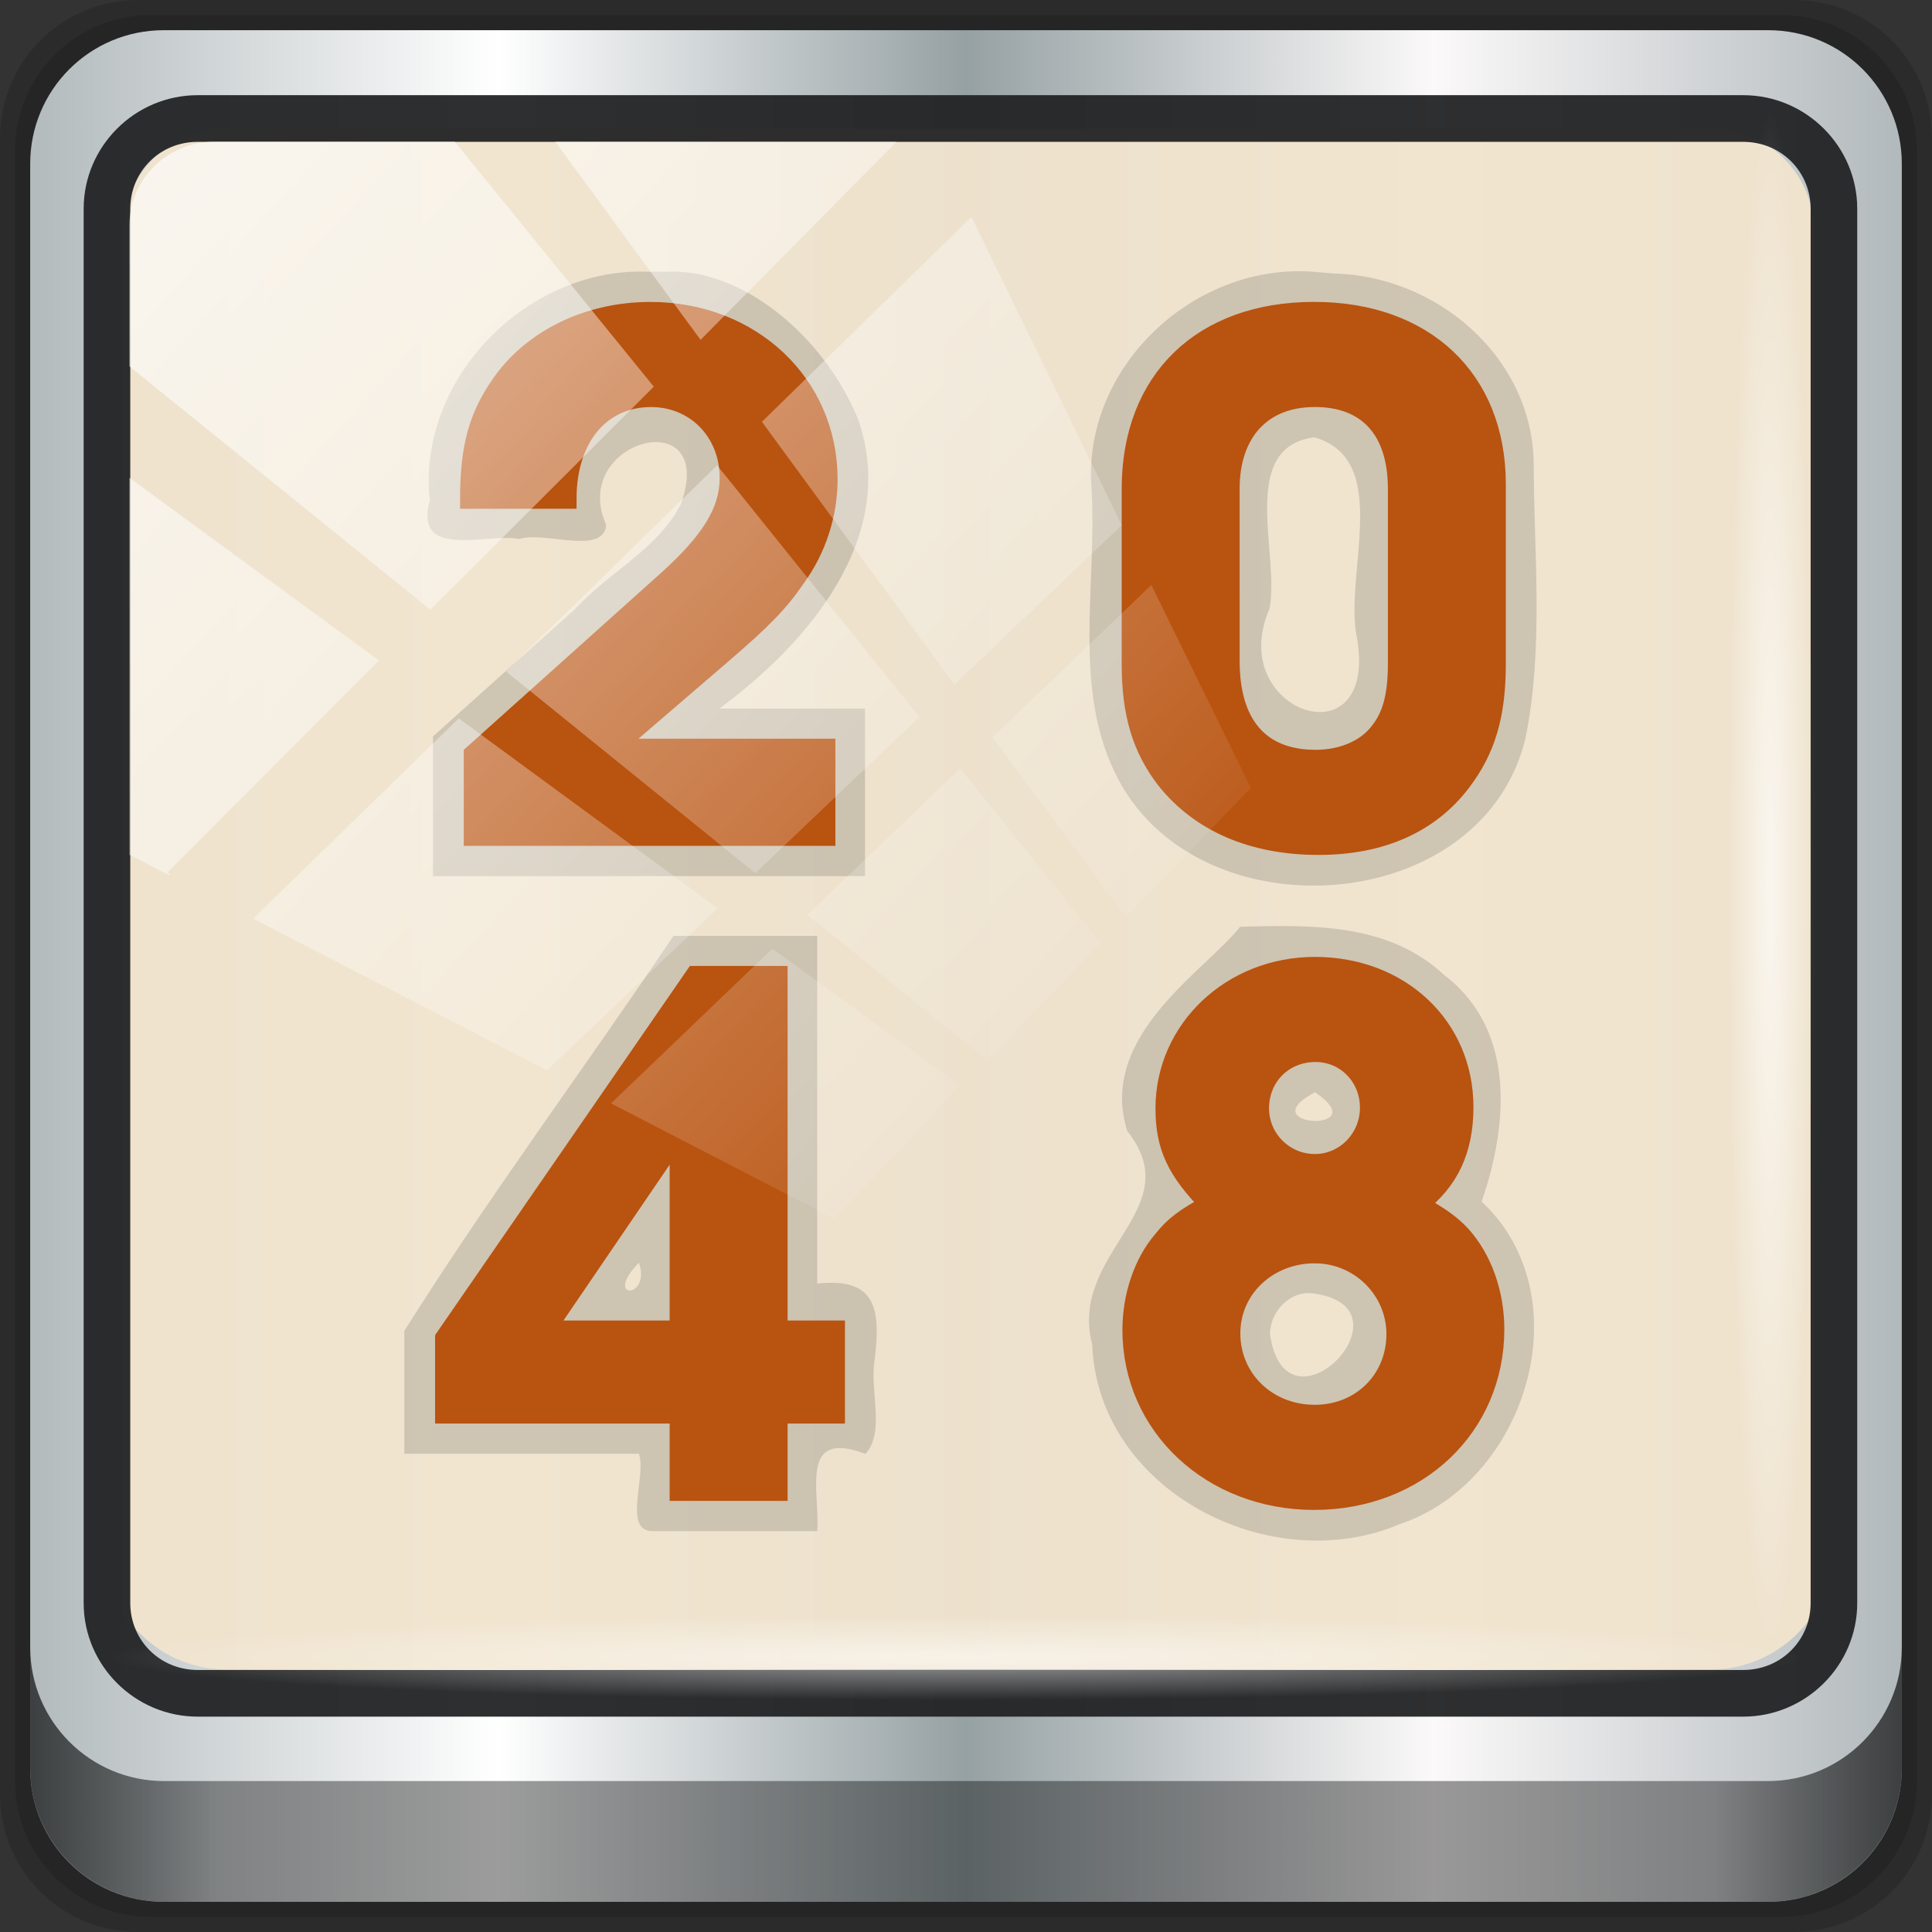 <?xml version="1.0" encoding="UTF-8" standalone="no"?>
<!-- Created with Inkscape (http://www.inkscape.org/) -->

<svg
   xmlns:dc="http://purl.org/dc/elements/1.1/"
   xmlns:cc="http://creativecommons.org/ns#"
   xmlns:rdf="http://www.w3.org/1999/02/22-rdf-syntax-ns#"
   xmlns:svg="http://www.w3.org/2000/svg"
   xmlns="http://www.w3.org/2000/svg"
   xmlns:xlink="http://www.w3.org/1999/xlink"
   xmlns:sodipodi="http://sodipodi.sourceforge.net/DTD/sodipodi-0.dtd"
   xmlns:inkscape="http://www.inkscape.org/namespaces/inkscape"
   width="96"
   height="96"
   id="svg4252"
   version="1.1"
   inkscape:version="0.92.2 5c3e80d, 2017-08-06"
   sodipodi:docname="chrome-clgddkicplcbgjfobecebadodeggpghp-Default.svg">
  <rect width="100%" height="100%" fill="#333333" stroke="none"/>
  <defs
     id="defs4254">
    <linearGradient
       id="linearGradient4092">
      <stop
         style="stop-color:#f6f6f7;stop-opacity:1;"
         offset="0"
         id="stop4094" />
      <stop
         style="stop-color:#d2d2d2;stop-opacity:1;"
         offset="1"
         id="stop4096" />
    </linearGradient>
    <linearGradient
       id="linearGradient5063">
      <stop
         id="stop5065"
         offset="0"
         style="stop-color:#6b9ab0;stop-opacity:1;" />
      <stop
         id="stop5067"
         offset="1"
         style="stop-color:#466b7a;stop-opacity:1;" />
    </linearGradient>
    <linearGradient
       id="linearGradient5057">
      <stop
         style="stop-color:#ff830a;stop-opacity:1;"
         offset="0"
         id="stop5059" />
      <stop
         style="stop-color:#b55f0b;stop-opacity:1;"
         offset="1"
         id="stop5061" />
    </linearGradient>
    <linearGradient
       id="linearGradient5051">
      <stop
         id="stop5053"
         offset="0"
         style="stop-color:#c60aff;stop-opacity:1;" />
      <stop
         id="stop5055"
         offset="1"
         style="stop-color:#9b0bb5;stop-opacity:1;" />
    </linearGradient>
    <linearGradient
       id="linearGradient5045">
      <stop
         style="stop-color:#2fff0a;stop-opacity:1;"
         offset="0"
         id="stop5047" />
      <stop
         style="stop-color:#16b50b;stop-opacity:1;"
         offset="1"
         id="stop5049" />
    </linearGradient>
    <linearGradient
       id="linearGradient5039">
      <stop
         id="stop5041"
         offset="0"
         style="stop-color:#ff0a0a;stop-opacity:1;" />
      <stop
         id="stop5043"
         offset="1"
         style="stop-color:#c00000;stop-opacity:1;" />
    </linearGradient>
    <linearGradient
       id="linearGradient5029">
      <stop
         style="stop-color:#0a9aff;stop-opacity:1;"
         offset="0"
         id="stop5031" />
      <stop
         style="stop-color:#0070c0;stop-opacity:1;"
         offset="1"
         id="stop5033" />
    </linearGradient>
    <linearGradient
       id="linearGradient6139-0">
      <stop
         id="stop6141-2"
         offset="0"
         style="stop-color:#ced2da;stop-opacity:1" />
      <stop
         style="stop-color:#fafafa;stop-opacity:1"
         offset="0.25"
         id="stop6151-0" />
      <stop
         style="stop-color:#c6c8d3;stop-opacity:1"
         offset="0.5"
         id="stop6147-1" />
      <stop
         id="stop6149-4"
         offset="0.75"
         style="stop-color:#f9fafb;stop-opacity:1" />
      <stop
         id="stop6143-4"
         offset="1"
         style="stop-color:#c8ccd5;stop-opacity:1" />
    </linearGradient>
    <linearGradient
       id="linearGradient4091-0-3-0-7">
      <stop
         style="stop-color:#ffffff;stop-opacity:1;"
         offset="0"
         id="stop4093-3-6-4-2" />
      <stop
         id="stop4099-6-1-8-3"
         offset="0.8"
         style="stop-color:#ffffff;stop-opacity:1;" />
      <stop
         style="stop-color:#ffffff;stop-opacity:0;"
         offset="1"
         id="stop4095-1-0-7-9" />
    </linearGradient>
    <linearGradient
       id="linearGradient3832-0-6-1-1">
      <stop
         style="stop-color:#000000;stop-opacity:1;"
         offset="0"
         id="stop3834-6-3-7-1" />
      <stop
         id="stop3872-2-4"
         offset="0.1"
         style="stop-color:#000000;stop-opacity:0.588;" />
      <stop
         style="stop-color:#000000;stop-opacity:0.588;"
         offset="0.9"
         id="stop3844-6-2-7-6" />
      <stop
         style="stop-color:#000000;stop-opacity:1;"
         offset="1"
         id="stop3836-5-0-2-9" />
    </linearGradient>
    <radialGradient
       r="43.199"
       fy="44.893"
       fx="13.948"
       cy="44.893"
       cx="13.948"
       gradientTransform="matrix(0.975,0,0,0.049,-4.148,101.319)"
       gradientUnits="userSpaceOnUse"
       id="radialGradient3831"
       xlink:href="#linearGradient4133"
       inkscape:collect="always" />
    <linearGradient
       inkscape:collect="always"
       id="linearGradient4133">
      <stop
         style="stop-color:#ffffff;stop-opacity:1;"
         offset="0"
         id="stop4135" />
      <stop
         style="stop-color:#ffffff;stop-opacity:0;"
         offset="1"
         id="stop4137" />
    </linearGradient>
    <radialGradient
       r="43.199"
       fy="44.893"
       fx="13.948"
       cy="44.893"
       cx="13.948"
       gradientTransform="matrix(0.888,0,0,0.049,51.887,-52.752)"
       gradientUnits="userSpaceOnUse"
       id="radialGradient3833"
       xlink:href="#linearGradient4133"
       inkscape:collect="always" />
    <linearGradient
       x1="45.448"
       y1="92.54"
       x2="45.448"
       y2="7.017"
       id="ButtonShadow-1"
       gradientUnits="userSpaceOnUse"
       gradientTransform="scale(1.006,0.994)">
      <stop
         id="stop3750-9"
         style="stop-color:#000000;stop-opacity:1"
         offset="0" />
      <stop
         id="stop3752-9"
         style="stop-color:#000000;stop-opacity:0.588"
         offset="1" />
    </linearGradient>
    <filter
       color-interpolation-filters="sRGB"
       id="filter3174-3">
      <feGaussianBlur
         id="feGaussianBlur3176-6"
         stdDeviation="1.71" />
    </filter>
    <linearGradient
       y2="14.514"
       x2="50.528"
       y1="-28.642"
       x1="2.771"
       gradientUnits="userSpaceOnUse"
       id="linearGradient3837"
       xlink:href="#linearGradient4213-7"
       inkscape:collect="always" />
    <linearGradient
       inkscape:collect="always"
       id="linearGradient4213-7">
      <stop
         style="stop-color:#ffffff;stop-opacity:1;"
         offset="0"
         id="stop4215-6" />
      <stop
         style="stop-color:#ffffff;stop-opacity:0;"
         offset="1"
         id="stop4217-5" />
    </linearGradient>
    <clipPath
       clipPathUnits="userSpaceOnUse"
       id="clipPath4156-4">
      <path
         style="opacity:0.6;fill:#ffffff;fill-opacity:1;stroke:none"
         d="m 27.046,-55.695 -14.214,13.321 0.061,0 15.653,21.771 10.231,-10.546 C 38.562,-32.302 27.468,-54.819 27.046,-55.695 z M 9.647,-39.383 -5.241,-25.321 15.988,-7.806 26.372,-18.383 9.647,-39.383 z m 31.491,12.951 -9.741,9.714 8.945,12.458 7.781,-7.555 -6.984,-14.617 z m -49.84,4.379 -13.754,12.982 26.283,13.846 0.061,-0.062 -0.123,-0.062 L 13.599,-5.401 -8.702,-22.053 z m 38.015,7.401 -9.803,9.775 11.579,9.559 7.628,-7.401 -8.669,-11.009 -0.735,-0.925 z m 20.187,5.674 -7.383,7.216 6.188,8.542 5.82,-6.137 -4.626,-9.621 z m -32.195,6.322 -9.557,9.498 13.662,7.185 7.934,-7.678 -12.039,-9.004 z m 23.312,2.374 -7.107,6.938 8.363,6.907 5.361,-5.674 -0.061,-0.092 -0.092,0.123 -6.464,-8.203 z m -8.73,8.542 -7.505,7.339 10.354,5.458 c 1.397,-1.321 5.675,-6.123 5.851,-6.322 L 31.886,8.26 z"
         id="path4158-0"
         inkscape:connector-curvature="0" />
    </clipPath>
    <linearGradient
       y2="14.514"
       x2="50.528"
       y1="-28.642"
       x1="2.771"
       gradientUnits="userSpaceOnUse"
       id="linearGradient3837-7"
       xlink:href="#linearGradient4213-7-8"
       inkscape:collect="always" />
    <linearGradient
       inkscape:collect="always"
       id="linearGradient4213-7-8">
      <stop
         style="stop-color:#ffffff;stop-opacity:1;"
         offset="0"
         id="stop4215-6-5" />
      <stop
         style="stop-color:#ffffff;stop-opacity:0;"
         offset="1"
         id="stop4217-5-2" />
    </linearGradient>
    <clipPath
       clipPathUnits="userSpaceOnUse"
       id="clipPath4156-4-6">
      <path
         style="opacity:0.6;fill:#ffffff;fill-opacity:1;stroke:none"
         d="m 27.046,-55.695 -14.214,13.321 0.061,0 15.653,21.771 10.231,-10.546 C 38.562,-32.302 27.468,-54.819 27.046,-55.695 z M 9.647,-39.383 -5.241,-25.321 15.988,-7.806 26.372,-18.383 9.647,-39.383 z m 31.491,12.951 -9.741,9.714 8.945,12.458 7.781,-7.555 -6.984,-14.617 z m -49.84,4.379 -13.754,12.982 26.283,13.846 0.061,-0.062 -0.123,-0.062 L 13.599,-5.401 -8.702,-22.053 z m 38.015,7.401 -9.803,9.775 11.579,9.559 7.628,-7.401 -8.669,-11.009 -0.735,-0.925 z m 20.187,5.674 -7.383,7.216 6.188,8.542 5.82,-6.137 -4.626,-9.621 z m -32.195,6.322 -9.557,9.498 13.662,7.185 7.934,-7.678 -12.039,-9.004 z m 23.312,2.374 -7.107,6.938 8.363,6.907 5.361,-5.674 -0.061,-0.092 -0.092,0.123 -6.464,-8.203 z m -8.73,8.542 -7.505,7.339 10.354,5.458 c 1.397,-1.321 5.675,-6.123 5.851,-6.322 L 31.886,8.26 z"
         id="path4158-0-3"
         inkscape:connector-curvature="0" />
    </clipPath>
    <linearGradient
       inkscape:collect="always"
       id="linearGradient4133-5">
      <stop
         style="stop-color:#ffffff;stop-opacity:1;"
         offset="0"
         id="stop4135-4" />
      <stop
         style="stop-color:#ffffff;stop-opacity:0;"
         offset="1"
         id="stop4137-5" />
    </linearGradient>
    <radialGradient
       r="43.199"
       fy="44.893"
       fx="13.948"
       cy="44.893"
       cx="13.948"
       gradientTransform="matrix(0.975,0,0,0.049,-4.148,101.319)"
       gradientUnits="userSpaceOnUse"
       id="radialGradient3831-7"
       xlink:href="#linearGradient4133-5"
       inkscape:collect="always" />
    <style
       id="style3290"
       type="text/css">
    .fil2 {fill:#11A861}
    .fil0 {fill:#3777E3}
    .fil1 {fill:#FFCF63}
   </style>
    <linearGradient
       inkscape:collect="always"
       xlink:href="#linearGradient6139-0-3"
       id="linearGradient4071"
       gradientUnits="userSpaceOnUse"
       gradientTransform="matrix(1.107,0,0,1.107,-5.143,-4.036)"
       x1="6"
       y1="47"
       x2="90"
       y2="47" />
    <linearGradient
       id="linearGradient6139-0-3">
      <stop
         id="stop6141-2-6"
         offset="0"
         style="stop-color:#b2babc;stop-opacity:1" />
      <stop
         style="stop-color:#ffffff;stop-opacity:1;"
         offset="0.25"
         id="stop6151-0-7" />
      <stop
         style="stop-color:#96a1a4;stop-opacity:1"
         offset="0.5"
         id="stop6147-1-5" />
      <stop
         id="stop6149-4-3"
         offset="0.75"
         style="stop-color:#fbf9f9;stop-opacity:1;" />
      <stop
         id="stop6143-4-5"
         offset="1"
         style="stop-color:#b2b9bc;stop-opacity:1" />
    </linearGradient>
    <linearGradient
       gradientTransform="translate(-2.95e-6,2.6e-5)"
       inkscape:collect="always"
       xlink:href="#linearGradient3832-0-6-1-1"
       id="linearGradient4129"
       x1="1.5"
       y1="88.172"
       x2="94.5"
       y2="88.172"
       gradientUnits="userSpaceOnUse" />
    <radialGradient
       inkscape:collect="always"
       xlink:href="#linearGradient4133"
       id="radialGradient7462"
       gradientUnits="userSpaceOnUse"
       gradientTransform="matrix(0.975,0,0,0.049,33.899,80.167)"
       cx="13.948"
       cy="44.893"
       fx="13.948"
       fy="44.893"
       r="43.199" />
    <radialGradient
       inkscape:collect="always"
       xlink:href="#linearGradient4133"
       id="radialGradient7464"
       gradientUnits="userSpaceOnUse"
       gradientTransform="matrix(0.888,0,0,0.049,31.545,-90.168)"
       cx="13.948"
       cy="44.893"
       fx="13.948"
       fy="44.893"
       r="43.199" />
    <clipPath
       id="clipPath4156-4-1"
       clipPathUnits="userSpaceOnUse">
      <path
         inkscape:connector-curvature="0"
         id="path4158-0-8"
         d="m 27.046,-55.695 -14.214,13.321 h 0.061 l 15.653,21.771 10.231,-10.546 C 38.562,-32.302 27.468,-54.819 27.046,-55.695 Z M 9.647,-39.383 -5.241,-25.321 15.988,-7.806 26.372,-18.383 Z m 31.491,12.951 -9.741,9.714 8.945,12.458 7.781,-7.555 z m -49.84,4.379 -13.754,12.982 26.283,13.846 0.061,-0.062 -0.123,-0.062 L 13.599,-5.401 -8.702,-22.053 Z m 38.015,7.401 -9.803,9.775 11.579,9.559 7.628,-7.401 -8.669,-11.009 z m 20.187,5.674 -7.383,7.216 6.188,8.542 5.82,-6.137 z m -32.195,6.322 -9.557,9.498 13.662,7.185 7.934,-7.678 z m 23.312,2.374 -7.107,6.938 8.363,6.907 5.361,-5.674 -0.061,-0.092 -0.092,0.123 -6.464,-8.203 z m -8.73,8.542 -7.505,7.339 10.354,5.458 c 1.397,-1.321 5.675,-6.123 5.851,-6.322 z"
         style="opacity:0.6;fill:#ffffff;fill-opacity:1;stroke:none" />
    </clipPath>
    <clipPath
       clipPathUnits="userSpaceOnUse"
       id="clipPath4355-7">
      <rect
         style="fill:#ffffff;fill-opacity:1;fill-rule:nonzero;stroke:none"
         id="rect4357-5"
         width="84"
         height="80"
         x="6"
         y="6"
         rx="6"
         ry="6" />
    </clipPath>
    <clipPath
       clipPathUnits="userSpaceOnUse"
       id="clipPath4355-9">
      <rect
         style="fill:#ffffff;fill-opacity:1;fill-rule:nonzero;stroke:none"
         id="rect4357-1"
         width="84"
         height="80"
         x="6"
         y="6"
         rx="6"
         ry="6" />
    </clipPath>
    <clipPath
       clipPathUnits="userSpaceOnUse"
       id="clipPath4355-1">
      <rect
         style="fill:#ffffff;fill-opacity:1;fill-rule:nonzero;stroke:none"
         id="rect4357-9"
         width="84"
         height="80"
         x="6"
         y="6"
         rx="6"
         ry="6" />
    </clipPath>
    <clipPath
       clipPathUnits="userSpaceOnUse"
       id="clipPath3943-52-0">
      <path
         id="path3945-4-1"
         d="m 69.781,20.844 -5,3.438 c 5.587,5.537 9,13.328 9,21.812 0,8.434 -3.377,16.096 -8.906,21.625 l 5,3.438 C 76.078,64.576 80,55.844 80,46.094 c 2e-6,-9.797 -3.963,-18.66 -10.219,-25.25 z M 40,24.062 28.906,36.219 H 21.5 c -0.823,0 -1.5,0.677 -1.5,1.5 v 1 14.844 1 c 0,0.823 0.684,1.61 1.5,1.5 h 7.406 L 40,68 V 66 26.062 Z m 20.594,3.281 -5,3.438 L 55.5,30.875 c 3.938,3.89 6.406,9.25 6.406,15.219 0,5.921 -2.43,11.148 -6.312,15.031 l 0.094,0.094 5.094,3.438 c 4.475,-4.908 7.25,-11.402 7.25,-18.562 0,-7.231 -2.879,-13.831 -7.438,-18.75 z m -9.25,6.5 -5.219,3.625 c 2.222,2.218 3.719,5.24 3.719,8.625 0,3.337 -1.459,6.228 -3.625,8.438 l 5.219,3.625 c 2.822,-3.237 4.531,-7.434 4.531,-12.062 0,-4.673 -1.754,-9.001 -4.625,-12.25 z"
         style="color:#000000;display:inline;overflow:visible;visibility:visible;opacity:0.8;fill:#ff00ff;fill-opacity:1;fill-rule:nonzero;stroke:none;stroke-width:1;marker:none;enable-background:accumulate"
         inkscape:connector-curvature="0" />
    </clipPath>
  </defs>
  <sodipodi:namedview
     id="base"
     pagecolor="#ffffff"
     bordercolor="#666666"
     borderopacity="1.0"
     inkscape:pageopacity="0.0"
     inkscape:pageshadow="2"
     inkscape:zoom="0.50390625"
     inkscape:cx="48.124031"
     inkscape:cy="48"
     inkscape:current-layer="layer7"
     showgrid="true"
     inkscape:document-units="px"
     inkscape:grid-bbox="true"
     inkscape:showpageshadow="false"
     inkscape:window-width="1280"
     inkscape:window-height="972"
     inkscape:window-x="0"
     inkscape:window-y="23"
     inkscape:window-maximized="1"
     inkscape:snap-global="false" />
  <g
     id="layer1"
     inkscape:label="icona"
     inkscape:groupmode="layer"
     transform="translate(0,32)" />
  <g
     inkscape:groupmode="layer"
     id="layer7"
     inkscape:label="colori"
     style="display:inline">
    <path
       style="display:inline;opacity:0.15;fill:#000000;fill-opacity:1;fill-rule:nonzero;stroke:none"
       d="M 89.143,2.6e-5 H 6.857 C 3.058,2.6e-5 -5.5e-7,3.058 -5.5e-7,6.857 V 89.143 c 0,3.799 3.058,6.857 6.857,6.857 H 89.143 c 3.799,0 6.857,-3.058 6.857,-6.857 V 6.857 C 96,3.058 92.942,2.6e-5 89.143,2.6e-5 Z"
       id="path3288"
       inkscape:connector-curvature="0" />
    <path
       inkscape:connector-curvature="0"
       id="path4085"
       d="M 88.5,0.75 H 7.5 c -3.739,0 -6.75,3.01 -6.75,6.75 V 88.5 c 0,3.74 3.011,6.75 6.75,6.75 H 88.5 c 3.74,0 6.75,-3.01 6.75,-6.75 V 7.5 c 0,-3.739 -3.01,-6.75 -6.75,-6.75 z"
       style="display:inline;opacity:0.15;fill:#000000;fill-opacity:1;fill-rule:nonzero;stroke:none" />
    <path
       style="display:inline;fill:url(#linearGradient4071);fill-opacity:1;fill-rule:nonzero;stroke:none"
       d="M 87.857,1.5 H 8.143 c -3.68,0 -6.643,2.963 -6.643,6.643 V 87.857 c 0,3.68 2.963,6.643 6.643,6.643 H 87.857 c 3.68,0 6.643,-2.963 6.643,-6.643 V 8.143 c 0,-3.68 -2.963,-6.643 -6.643,-6.643 z"
       id="rect4251-1"
       inkscape:connector-curvature="0" />
    <path
       style="display:inline;opacity:0.96;fill:#f0e4ce;fill-opacity:1;fill-rule:nonzero;stroke:none;stroke-width:1.03"
       d="m 11.241,6.387 c -2.856,0 -5.124,2.288 -5.124,5.171 v 21.427 7.239 39.914 c 1.097,1.684 2.969,2.812 5.124,2.812 h 4.099 65.589 4.099 c 2.155,0 4.027,-1.127 5.124,-2.812 V 40.225 32.986 11.558 c 0,-2.883 -2.268,-5.171 -5.124,-5.171 z"
       id="path3400-6"
       inkscape:connector-curvature="0"
       sodipodi:nodetypes="sscccsccscccsss" />
    <path
       inkscape:connector-curvature="0"
       id="path4989"
       d="m 9.825,4.729 c -3.117,0 -5.668,2.54 -5.668,5.646 v 69.278 c 0,3.106 2.551,5.646 5.668,5.646 H 86.617 c 3.117,0 5.668,-2.54 5.668,-5.646 V 10.375 c 0,-3.106 -2.551,-5.646 -5.668,-5.646 z m 0,2.319 H 86.617 c 1.888,0 3.352,1.48 3.352,3.327 v 69.278 c 0,1.846 -1.464,3.327 -3.352,3.327 H 9.825 c -1.888,0 -3.352,-1.48 -3.352,-3.327 V 10.375 c 0,-1.846 1.464,-3.327 3.352,-3.327 z"
       style="color:#000000;font-style:normal;font-variant:normal;font-weight:normal;font-stretch:normal;font-size:medium;line-height:normal;font-family:Sans;-inkscape-font-specification:Sans;text-indent:0;text-align:start;text-decoration:none;text-decoration-line:none;letter-spacing:normal;word-spacing:normal;text-transform:none;writing-mode:lr-tb;direction:ltr;baseline-shift:baseline;text-anchor:start;display:inline;overflow:visible;visibility:visible;fill:#202223;fill-opacity:0.937;stroke:none;stroke-width:2.376;marker:none;enable-background:accumulate" />
    <path
       style="color:#000000;font-style:normal;font-variant:normal;font-weight:600;font-stretch:normal;font-size:72.67px;line-height:1.25;font-family:'URW Gothic L';-inkscape-font-specification:'URW Gothic L Semi-Bold';font-variant-ligatures:normal;font-variant-position:normal;font-variant-caps:normal;font-variant-numeric:normal;font-variant-alternates:normal;font-feature-settings:normal;text-indent:0;text-align:start;text-decoration:none;text-decoration-line:none;text-decoration-style:solid;text-decoration-color:#000000;letter-spacing:0px;word-spacing:0px;text-transform:none;writing-mode:lr-tb;direction:ltr;text-orientation:mixed;dominant-baseline:auto;baseline-shift:baseline;text-anchor:start;white-space:normal;shape-padding:0;clip-rule:nonzero;display:inline;overflow:visible;visibility:visible;opacity:1;isolation:auto;mix-blend-mode:normal;color-interpolation:sRGB;color-interpolation-filters:linearRGB;solid-color:#000000;solid-opacity:1;vector-effect:none;fill:#020100;fill-opacity:0.141;fill-rule:nonzero;stroke:none;stroke-width:3;stroke-linecap:butt;stroke-linejoin:miter;stroke-miterlimit:4;stroke-dasharray:none;stroke-dashoffset:0;stroke-opacity:1;color-rendering:auto;image-rendering:auto;shape-rendering:auto;text-rendering:auto;enable-background:accumulate"
       d="m 32.286,13.505 c -6.026,-0.299 -11.576,5.291 -10.932,11.354 -0.804,2.983 2.789,1.616 4.456,1.921 1.277,-0.391 4.162,0.829 4.311,-0.691 -1.877,-4.237 5.553,-6.176 3.71,-1.038 -1.138,2.226 -3.576,3.379 -5.251,5.204 -2.355,2.112 -4.71,4.224 -7.064,6.336 0,2.314 0,4.629 0,6.943 7.155,0 14.31,0 21.465,0 0,-2.775 0,-5.551 0,-8.326 -2.413,0 -4.826,0 -7.238,0 4.41,-3.247 8.947,-8.53 6.889,-14.394 -1.763,-4.25 -5.873,-7.522 -9.542,-7.309 -0.268,-3e-6 -0.536,-7e-6 -0.804,-1e-5 z m 32.984,0 c -5.961,-0.458 -11.537,4.781 -11.029,10.832 0.279,4.794 -1.011,10.003 1.346,14.424 4.129,7.748 18.052,6.787 20.207,-2.051 0.931,-4.545 0.416,-9.253 0.412,-13.857 -0.176,-5.219 -4.878,-9.147 -9.929,-9.263 z m -32.984,4 c 4.559,-0.45 8.501,4.815 6.176,8.972 -2.417,4.14 -6.756,6.612 -10.176,9.868 -1.199,1.166 -4.363,3.624 -1.298,0.75 3.552,-3.691 8.319,-6.434 10.818,-11.005 1.925,-4.353 -2.501,-9.762 -7.149,-8.127 -2.785,-0.383 -5.364,7.736 -4.505,2.817 1.224,-2.175 3.701,-3.287 6.134,-3.275 z m 32.984,0 c 4.357,-0.47 7.954,3.753 7.008,7.995 -0.422,4.179 1.302,9.311 -1.814,12.721 -3.862,3.675 -11.983,1.645 -12.265,-4.151 0.343,-4.433 -0.739,-9.127 0.786,-13.378 1.212,-2.21 3.848,-3.295 6.286,-3.187 z m 0.037,0.223 c -4.711,-0.315 -7.084,4.933 -6.223,8.972 0.284,4.109 -1.309,9.75 3.024,12.23 4.489,2.815 10.176,-1.372 9.354,-6.437 C 70.961,28.24 72.602,23.333 69.897,19.617 68.755,18.329 67.002,17.715 65.307,17.728 Z M 23.319,17.904 23.216,18.025 Z m -0.246,0.299 -0.102,0.185 z m 0.936,0.396 -0.128,0.179 z M 65.307,21.728 c 3.938,1.131 1.415,6.88 2.135,10.045 0.993,6.178 -6.571,3.58 -4.371,-1.493 0.567,-2.641 -1.6,-8.046 2.236,-8.552 z m -24.084,7.973 -0.096,0.162 z m 28.164,7.203 -0.094,0.125 z m -43.871,2.305 c 4.488,0 8.977,0 13.465,0 -1.904,0.731 -4.305,0.143 -6.419,0.326 -2.349,0 -4.697,0 -7.046,0 l 1e-6,-0.169 z m 31.629,0.148 0.184,0.191 z m 4.477,6.693 c -1.748,2.212 -7.085,5.41 -5.612,10.147 3.123,3.917 -2.929,6.006 -1.74,10.608 0.29,7.303 8.88,11.649 15.283,8.929 6.293,-2.105 9.132,-11.292 4.069,-16.027 1.306,-3.783 1.725,-8.518 -1.851,-11.25 -2.782,-2.607 -6.611,-2.5 -10.148,-2.407 z m -28.156,0.451 c -4.41,6.559 -9.205,12.997 -13.375,19.63 0,2.035 0,4.071 0,6.106 3.885,0 7.771,0 11.656,0 0.396,1.138 -0.864,3.933 0.76,3.844 2.7,0 5.399,0 8.099,0 0.154,-1.927 -0.936,-5.106 2.397,-3.839 0.998,-1.088 0.197,-3.163 0.455,-4.651 0.318,-2.589 0.065,-4.121 -2.852,-3.811 0,-5.76 0,-11.52 0,-17.279 -2.38,0 -4.76,0 -7.141,0 z m 31.842,3.549 c 4.411,-0.725 7.627,5.941 3.591,8.48 -5.243,2.518 5.253,3.33 3.345,7.928 -0.168,5.883 -8.312,8.078 -12.128,4.094 -4.227,-3.633 -0.573,-8.933 3.033,-10.565 -5.018,-2.561 -3.852,-10.059 2.158,-9.938 z m 0.035,0.223 c -4.551,-0.287 -6.669,6.586 -2.627,8.843 3.586,2.456 8.775,-1.585 7.057,-5.645 -0.645,-1.83 -2.444,-3.265 -4.429,-3.198 z m -29.596,0.229 c 1.899,0.375 0.406,3.839 0.859,5.49 0,4.042 0,8.085 0,12.127 2.559,-0.06 3.287,0.17 0.307,0.136 -1,0.787 0.658,4.626 -1.167,3.541 1.278,-3.817 -1.87,-3.766 -4.561,-3.558 -2.365,0 -4.73,0 -7.095,0 3.865,-0.237 7.772,-0.068 11.656,-0.119 0,-5.872 0,-11.745 0,-17.617 z m 29.596,3.771 c 3.07,2.066 -3.297,1.731 0,0 z m -0.035,6.004 c -5.216,-0.386 -8.46,6.958 -4.307,10.377 3.999,4.065 11.863,-0.008 10.196,-5.681 -0.627,-2.642 -3.106,-4.818 -5.889,-4.696 z m -8.25,0.648 -0.103,0.117 z M 31.747,62.744 c 0.626,1.824 -1.822,1.857 0,0 z m 33.561,1.533 c 5.111,0.726 -1.439,7.466 -2.206,1.996 0.017,-1.123 1.034,-2.195 2.206,-1.996 z"
       id="path1115"
       inkscape:connector-curvature="0" />
    <path
       inkscape:connector-curvature="0"
       style="display:inline;opacity:0.658;fill:url(#linearGradient4129);fill-opacity:1;fill-rule:nonzero;stroke:none"
       d="m 1.5,81.844 v 6 c 0,3.68 2.976,6.656 6.656,6.656 H 87.844 c 3.68,0 6.656,-2.976 6.656,-6.656 v -6 c 0,3.68 -2.976,6.656 -6.656,6.656 H 8.156 c -3.68,0 -6.656,-2.976 -6.656,-6.656 z"
       id="path4118" />
    <rect
       style="opacity:0.55;fill:url(#radialGradient7462);fill-opacity:1;stroke:none"
       id="rect4131"
       width="84.25"
       height="4.25"
       x="5.375"
       y="80.25"
       rx="0"
       ry="4.25" />
    <rect
       ry="4.25"
       rx="0"
       y="-90.085"
       x="5.56"
       height="4.25"
       width="76.75"
       id="rect4141"
       style="opacity:0.669;fill:url(#radialGradient7464);fill-opacity:1;stroke:none"
       transform="rotate(90)" />
    <path
       id="path1063"
       style="font-style:normal;font-variant:normal;font-weight:600;font-stretch:normal;font-size:72.67px;line-height:1.25;font-family:'URW Gothic L';-inkscape-font-specification:'URW Gothic L Semi-Bold';letter-spacing:0px;word-spacing:0px;display:inline;fill:#b95310;fill-opacity:1;stroke:#b95310;stroke-width:1;stroke-miterlimit:4;stroke-dasharray:none;stroke-opacity:1"
       d="m 60.146,59.851 c -1.242,0.658 -1.79,1.073 -2.339,1.765 -0.987,1.142 -1.535,2.804 -1.535,4.465 0,4.777 3.946,8.446 9.025,8.446 5.116,0 8.952,-3.634 8.952,-8.48 0,-1.8 -0.621,-3.496 -1.644,-4.638 -0.548,-0.588 -1.06,-0.935 -2.156,-1.558 1.535,-1.177 2.265,-2.7 2.265,-4.846 0,-3.981 -3.142,-6.957 -7.381,-6.957 -4.129,0 -7.418,3.115 -7.418,7.027 0,1.869 0.548,3.081 2.229,4.777 z m 5.225,-7.581 c 1.498,0 2.704,1.211 2.704,2.769 0,1.558 -1.242,2.804 -2.74,2.804 -1.535,0 -2.777,-1.246 -2.777,-2.769 0,-1.592 1.206,-2.804 2.814,-2.804 z m -0.037,10.004 c 2.229,0 4.056,1.8 4.056,4.015 0,2.285 -1.754,4.015 -4.056,4.015 -2.375,0 -4.202,-1.765 -4.202,-4.05 0,-2.25 1.864,-3.981 4.202,-3.981 z m -43.215,4.223 v 3.738 h 11.656 v 3.842 h 4.86 v -3.842 h 2.85 v -4.119 h -2.85 V 48.498 H 34.542 Z M 33.775,66.116 H 27.052 l 6.723,-9.865 z M 74.323,24.051 c 0,-5.192 -3.544,-8.55 -9.025,-8.55 -5.554,0 -9.062,3.392 -9.062,8.792 v 8.688 c 0,2.458 0.512,4.188 1.717,5.746 1.681,2.111 4.275,3.254 7.564,3.254 3.106,0 5.517,-1.073 7.089,-3.15 1.206,-1.592 1.717,-3.288 1.717,-5.85 z m -13.227,0.242 c 0,-2.838 1.608,-4.569 4.239,-4.569 2.631,0 4.129,1.627 4.129,4.569 v 8.654 c 0,1.592 -0.256,2.596 -0.877,3.392 -0.658,0.9 -1.864,1.419 -3.215,1.419 -2.777,0 -4.275,-1.731 -4.275,-4.915 z M 23.544,41.531 H 41.01 V 37.205 H 30.377 l 5.517,-4.742 c 1.973,-1.696 2.814,-2.561 3.617,-3.738 1.06,-1.454 1.608,-3.185 1.608,-4.915 0,-4.708 -3.8,-8.307 -8.806,-8.307 -3.142,0 -5.992,1.419 -7.527,3.773 -1.023,1.523 -1.425,3.046 -1.425,5.504 H 28.148 c 0,-3.046 1.681,-5.054 4.202,-5.054 2.229,0 3.91,1.731 3.91,4.015 0,1.661 -0.913,3.15 -3.106,5.123 l -9.61,8.619 z"
       inkscape:connector-curvature="0" />
    <rect
       transform="matrix(1.069,0,0,1.048,4.295,38.479)"
       style="opacity:0.65;fill:url(#linearGradient3837);fill-opacity:1;stroke:none"
       id="rect4146"
       width="75.966"
       height="69.024"
       x="2"
       y="-30"
       rx="3.957"
       ry="3.957"
       clip-path="url(#clipPath4156-4-1)" />
    <g
       aria-label="20
48"
       transform="scale(1.027,0.973)"
       style="font-style:normal;font-variant:normal;font-weight:600;font-stretch:normal;font-size:72.67px;line-height:1.25;font-family:'URW Gothic L';-inkscape-font-specification:'URW Gothic L Semi-Bold';letter-spacing:0px;word-spacing:0px;fill:#000000;fill-opacity:1;stroke:none;stroke-width:1"
       id="text1053" />
    <g
       transform="matrix(0.955,0,0,0.904,89.194,-9.592)"
       style="font-style:normal;font-variant:normal;font-weight:600;font-stretch:normal;font-size:72.67px;line-height:1.25;font-family:'URW Gothic L';-inkscape-font-specification:'URW Gothic L Semi-Bold';letter-spacing:0px;word-spacing:0px;display:inline;fill:#000000;fill-opacity:1;stroke:none;stroke-width:1.076"
       id="g1070" />
  </g>
  <g
     inkscape:groupmode="layer"
     id="layer5"
     inkscape:label="simboli" />
  <g
     inkscape:groupmode="layer"
     id="layer4"
     inkscape:label="luci-superiori" />
</svg>
